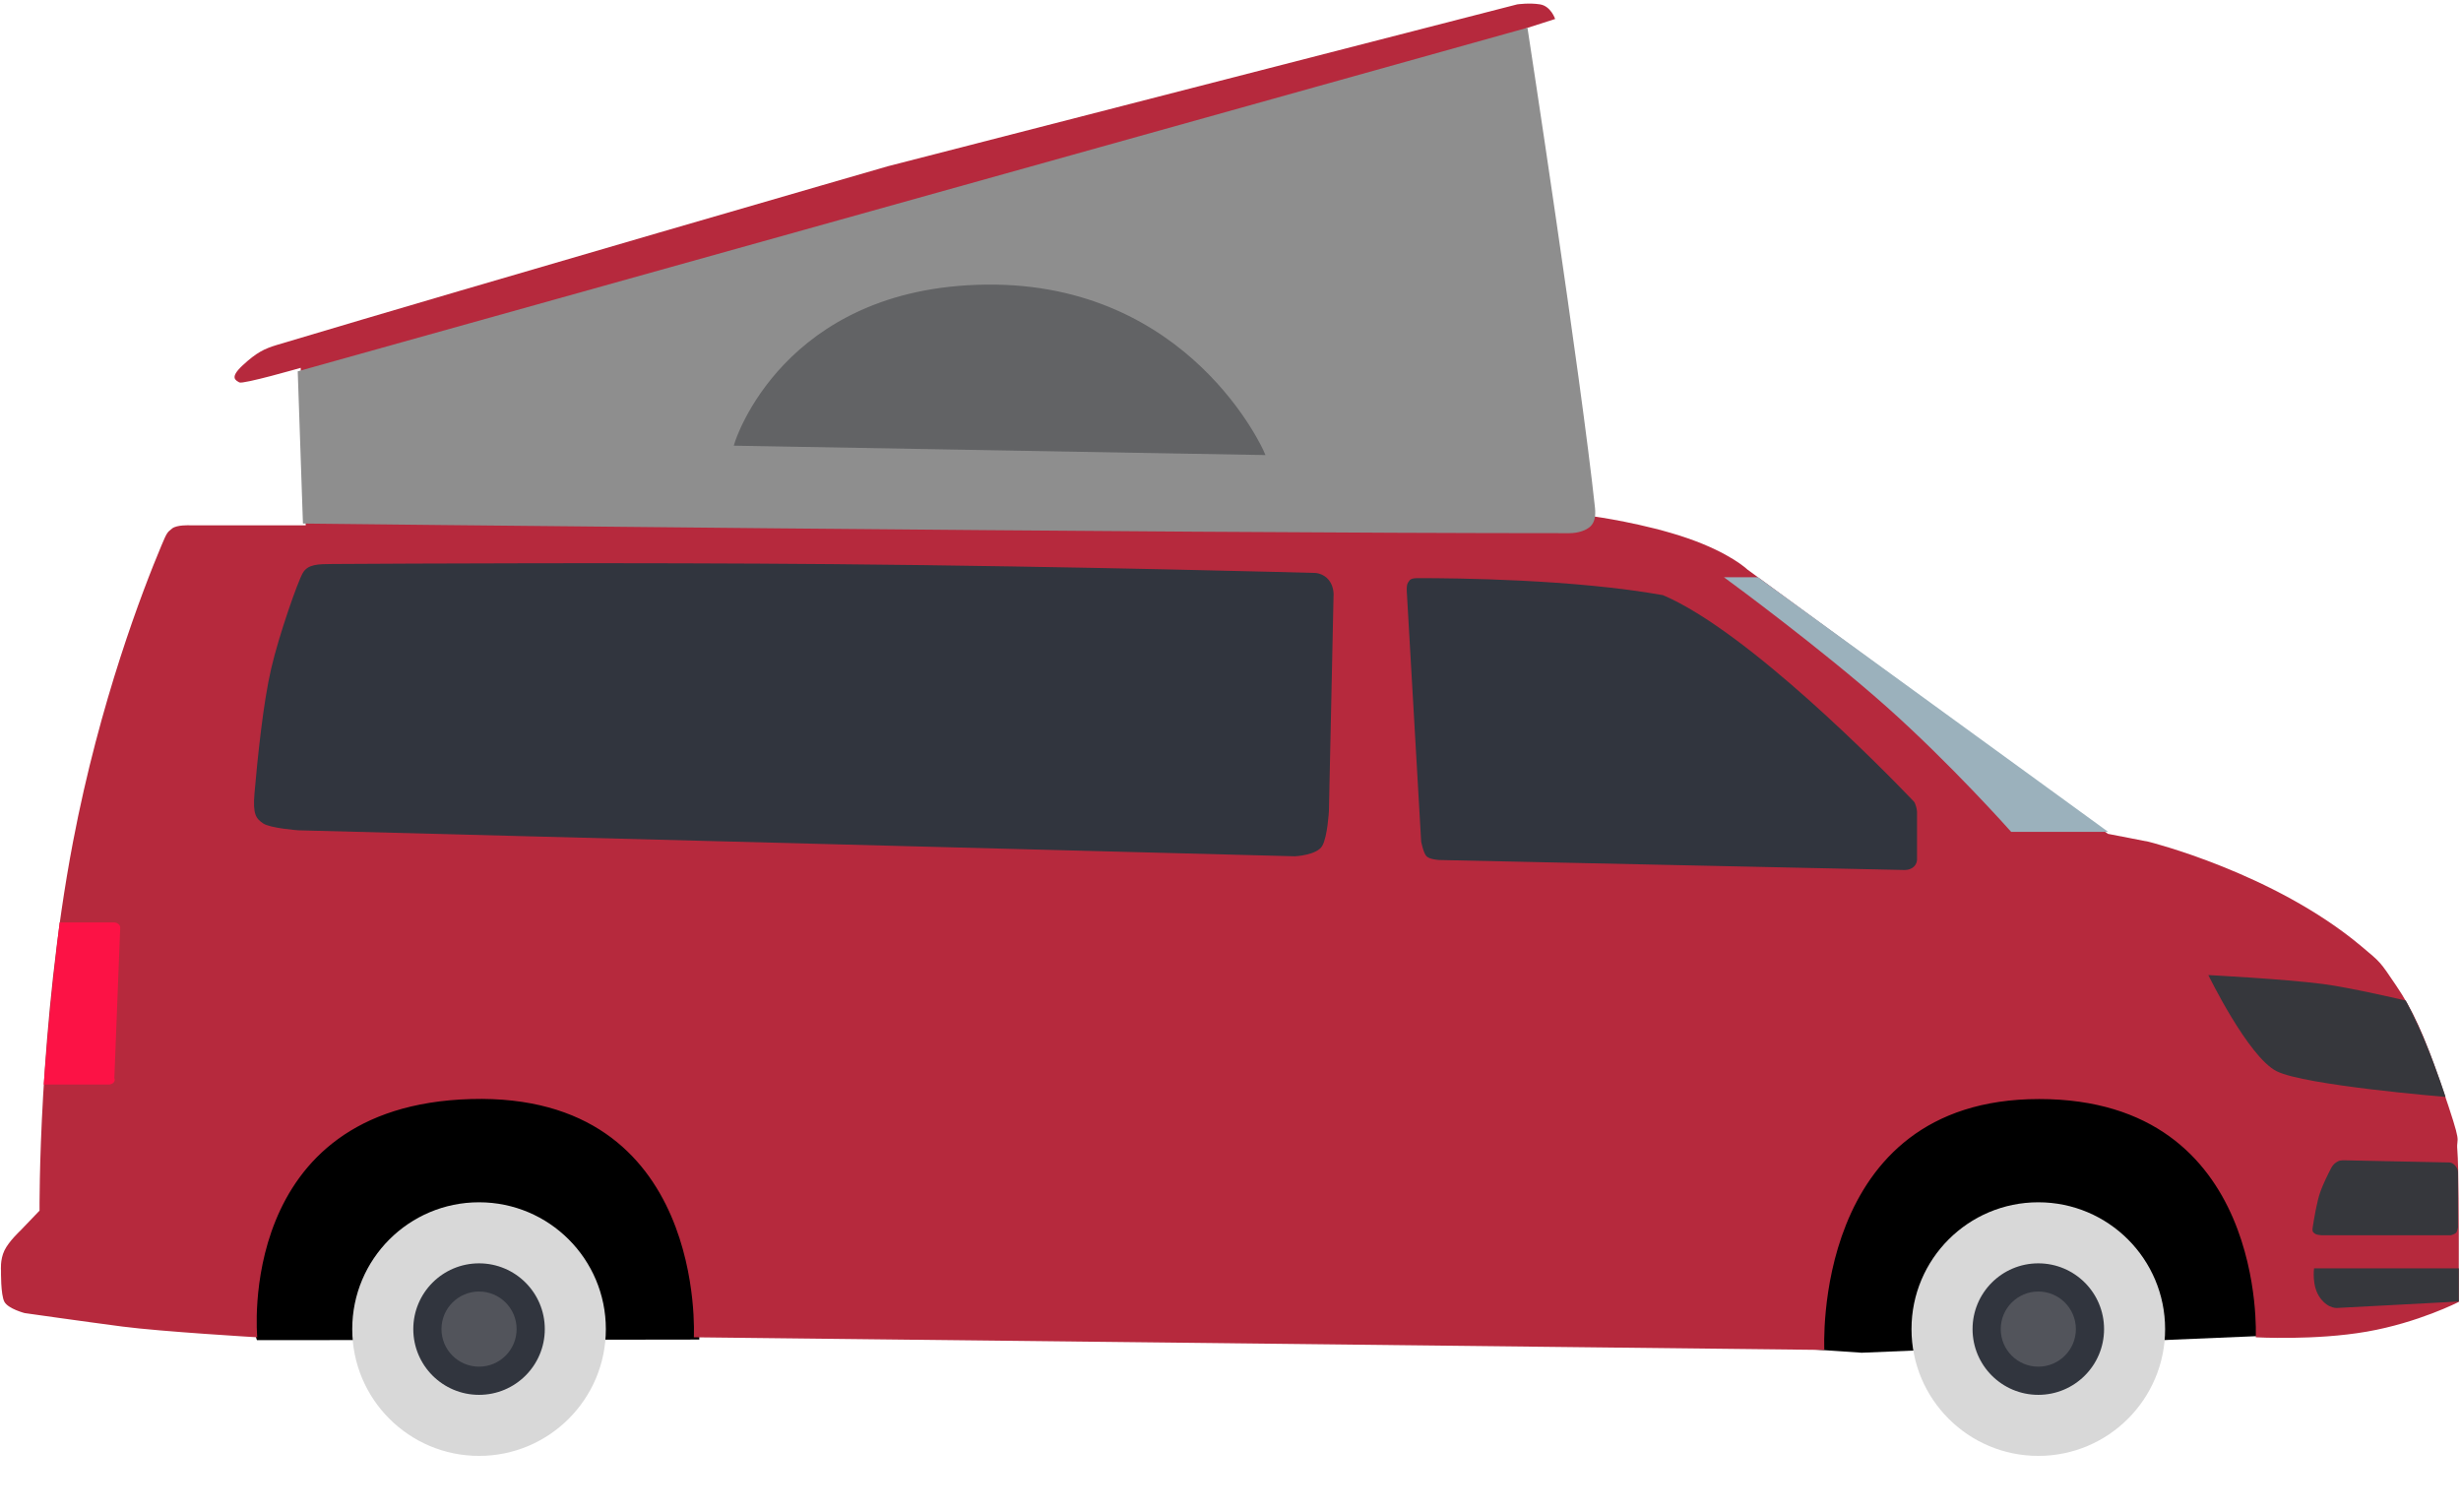 <?xml version="1.0" encoding="UTF-8" standalone="no"?>
<svg width="524px" height="322px" viewBox="0 0 524 322" version="1.1" xmlns="http://www.w3.org/2000/svg" xmlns:xlink="http://www.w3.org/1999/xlink">
    <!-- Generator: Sketch 3.8.3 (29802) - http://www.bohemiancoding.com/sketch -->
    <title>cali</title>
    <desc>Created with Sketch.</desc>
    <defs>
        <circle id="path-1" cx="102" cy="283" r="27"></circle>
        <mask id="mask-2" maskContentUnits="userSpaceOnUse" maskUnits="objectBoundingBox" x="-12" y="-12" width="78" height="78">
            <rect x="63" y="244" width="78" height="78" fill="white"></rect>
            <use xlink:href="#path-1" fill="black"></use>
        </mask>
        <circle id="path-3" cx="434" cy="283" r="27"></circle>
        <mask id="mask-4" maskContentUnits="userSpaceOnUse" maskUnits="objectBoundingBox" x="-12" y="-12" width="78" height="78">
            <rect x="395" y="244" width="78" height="78" fill="white"></rect>
            <use xlink:href="#path-3" fill="black"></use>
        </mask>
    </defs>
    <g id="Page-1" stroke="none" stroke-width="1" fill="none" fill-rule="evenodd">
        <g id="cali">
            <polygon id="Path-11" fill="#000000" points="54.706 285.35 65.051 285.35 148.904 285.228 147.418 234.606 64.118 231.227 48.601 266.845"></polygon>
            <polygon id="Path-11" fill="#000000" points="385.808 287.324 396.401 288.032 481.516 284.461 476.842 231.911 395.517 234 380 269.618"></polygon>
            <path d="M480.301,284.745 C480.301,284.745 492.949,285.458 503.938,283.542 C514.928,281.626 523.534,277.209 523.534,277.209 L523.534,262.674 C523.534,262.674 523.518,248.238 523.219,244.851 C522.92,241.465 524.641,245.083 519.793,230.982 C516.056,220.113 513.692,215.023 510.183,209.839 C506.674,204.655 507.018,205.034 502.742,201.451 C484.092,185.825 457.497,179.234 457.497,179.234 L448.818,177.546 L372.041,121.255 C372.041,121.255 368.444,117.758 359.307,114.6 C350.169,111.443 339.356,109.959 339.356,109.959 L324.968,6.017 L331.125,4.041 C331.125,4.041 330.223,1.312 327.926,0.933 C325.63,0.554 323.038,0.933 323.038,0.933 L189.049,35.396 C189.049,35.396 102.338,60.45 58.916,73.46 C56.283,74.249 54.574,75.091 51.676,77.784 C48.779,80.477 50.225,80.969 50.952,81.424 C51.679,81.879 64.028,78.322 64.028,78.322 L65.095,111.852 L40.405,111.852 C40.405,111.852 37.667,111.714 36.639,112.534 C35.61,113.354 35.538,113.384 34.345,116.226 C30.405,125.608 21.265,149.272 15.55,179.234 C8.103,218.27 8.419,257.773 8.419,257.773 L4.358,262.013 C4.358,262.013 1.907,264.273 0.947,266.253 C-0.013,268.234 0.216,270.558 0.216,270.558 C0.216,270.558 0.122,275.728 0.947,277.209 C1.771,278.689 5.249,279.591 5.249,279.591 C5.249,279.591 17.771,281.376 26.058,282.459 C34.345,283.542 54.774,284.745 54.774,284.745 C54.774,284.745 50.027,235.398 100.315,234.016 C150.603,232.634 147.733,284.745 147.733,284.745 L388.442,287.436 C388.442,287.436 385.573,234.016 434.179,234.016 C482.784,234.016 480.301,284.745 480.301,284.745 Z" id="Path-1" fill="#B6293D"></path>
            <g id="Oval-1">
                <use fill="#D8D8D8" fill-rule="evenodd" xlink:href="#path-1"></use>
                <use stroke="#211F20" mask="url(#mask-2)" stroke-width="24" xlink:href="#path-1"></use>
            </g>
            <path d="M54.188,168.902 C54.851,161.237 56.059,149.558 57.745,142.344 C59.46,135.001 63.389,123.871 64.474,121.996 C65.559,120.122 67.712,120.109 70.803,120.09 C86.071,119.995 135.003,119.747 177.63,120.122 C228.888,120.572 280.023,121.996 280.023,121.996 C280.023,121.996 281.76,122.025 282.955,123.532 C284.15,125.04 283.937,126.993 283.937,126.993 L282.955,172.698 C282.955,172.698 282.668,178.081 281.544,180.092 C280.42,182.103 275.717,182.326 275.717,182.326 L63.49,176.793 C63.49,176.793 57.508,176.349 56.012,175.315 C54.516,174.282 53.797,173.414 54.188,168.902 Z" id="Path-2" fill="#31353E"></path>
            <path d="M301.918,123.102 C300.288,123.104 300.21,123.46 299.805,124.033 C299.399,124.607 299.552,126.226 299.552,126.226 L302.596,179.187 C302.596,179.187 303.066,181.637 303.738,182.327 C304.41,183.016 306.429,183.118 306.429,183.118 L405.518,185.246 C405.518,185.246 406.623,185.306 407.435,184.6 C408.247,183.894 408.176,182.935 408.176,182.935 L408.176,172.841 C408.176,172.841 408.116,171.997 407.86,171.383 C407.605,170.77 407.795,170.968 407.088,170.232 C401.145,164.034 372.213,134.457 354.095,126.727 C335.185,123.343 309.924,123.09 301.918,123.102 Z" id="Path-3" fill="#31353E"></path>
            <path d="M368.583,123.408 C368.583,123.408 388.117,137.757 401.907,150.015 C415.696,162.273 428.445,176.622 428.445,176.622 L447.334,176.622 L374.142,123.408 L368.583,123.408 Z" id="Path-4" stroke="#9BB1BC" fill="#9BB1BC"></path>
            <path d="M63.906,79.442 L324.821,6.537 C324.821,6.537 336.114,80.173 339.104,108.121 C339.279,109.757 339.068,110.951 338.325,111.689 C337.583,112.426 335.985,113.029 334.164,113.029 C244.554,113.029 64.986,110.98 64.986,110.98 L63.906,79.442 Z" id="Path-5" stroke="#8E8E8E" fill="#8E8E8E"></path>
            <path d="M156.909,94.408 L268.682,96.382 C268.682,96.382 253.075,60.622 210.003,61.1 C166.931,61.577 156.909,94.408 156.909,94.408 Z" id="Path-6" stroke="#626365" fill="#626365"></path>
            <g id="Oval-1">
                <use fill="#D8D8D8" fill-rule="evenodd" xlink:href="#path-3"></use>
                <use stroke="#211F20" mask="url(#mask-4)" stroke-width="24" xlink:href="#path-3"></use>
            </g>
            <path d="M470.2,207.618 C470.2,207.618 486.224,208.443 494.528,209.51 C500.49,210.275 512.225,213.044 512.225,213.044 C512.225,213.044 514.189,216.519 516.531,222.183 C518.873,227.846 520.711,233.565 520.711,233.565 C520.711,233.565 490.82,231.123 484.762,228.101 C478.704,225.078 470.2,207.618 470.2,207.618 Z" id="Path-7" fill="#36373C"></path>
            <path d="M521.886,263.014 L494.248,263.014 C494.248,263.014 493.271,262.948 492.962,262.718 C492.652,262.488 492.267,262.381 492.413,261.425 C492.727,259.354 493.337,255.763 494.046,253.783 C494.635,252.138 495.596,250.18 496.316,248.795 C496.864,247.742 497.352,247.547 497.819,247.275 C498.285,247.002 499.287,247.062 499.287,247.062 L521.325,247.519 C521.325,247.519 522.07,247.4 522.764,248.188 C523.458,248.976 523.352,249.82 523.352,249.82 L523.352,261.334 C523.352,261.334 523.188,262.228 522.961,262.488 C522.734,262.748 521.886,263.014 521.886,263.014 Z" id="Path-8" fill="#36373C"></path>
            <path d="M492.717,270.06 L523.534,270.06 L523.534,277.127 L497.87,278.487 C497.87,278.487 495.853,278.87 494.007,276.356 C492.161,273.843 492.717,270.06 492.717,270.06 Z" id="Path-9" fill="#36373C"></path>
            <path d="M10.861,213.262 C11.689,204.848 12.704,196.415 12.704,196.415 L24.154,196.415 C24.154,196.415 24.753,196.337 25.216,196.753 C25.679,197.169 25.595,197.557 25.595,197.557 L24.349,229.554 C24.349,229.554 24.616,230.083 24.154,230.543 C23.693,231.003 22.971,230.928 22.971,230.928 L9.31,230.928 C9.31,230.928 10.034,221.677 10.861,213.262 Z" id="Path-10" fill="#FC1245"></path>
            <path d="M102,297 C109.732,297 116,290.732 116,283 C116,275.268 109.732,269 102,269 C94.268,269 88,275.268 88,283 C88,290.732 94.268,297 102,297 Z" id="Oval-3" fill="#31353E"></path>
            <path d="M102,291 C106.418,291 110,287.418 110,283 C110,278.582 106.418,275 102,275 C97.582,275 94,278.582 94,283 C94,287.418 97.582,291 102,291 Z" id="Oval-3" fill="#52545B"></path>
            <path d="M434,297 C441.732,297 448,290.732 448,283 C448,275.268 441.732,269 434,269 C426.268,269 420,275.268 420,283 C420,290.732 426.268,297 434,297 Z" id="Oval-3" fill="#31353E"></path>
            <path d="M434,291 C438.418,291 442,287.418 442,283 C442,278.582 438.418,275 434,275 C429.582,275 426,278.582 426,283 C426,287.418 429.582,291 434,291 Z" id="Oval-3" fill="#52545B"></path>
        </g>
    </g>
</svg>